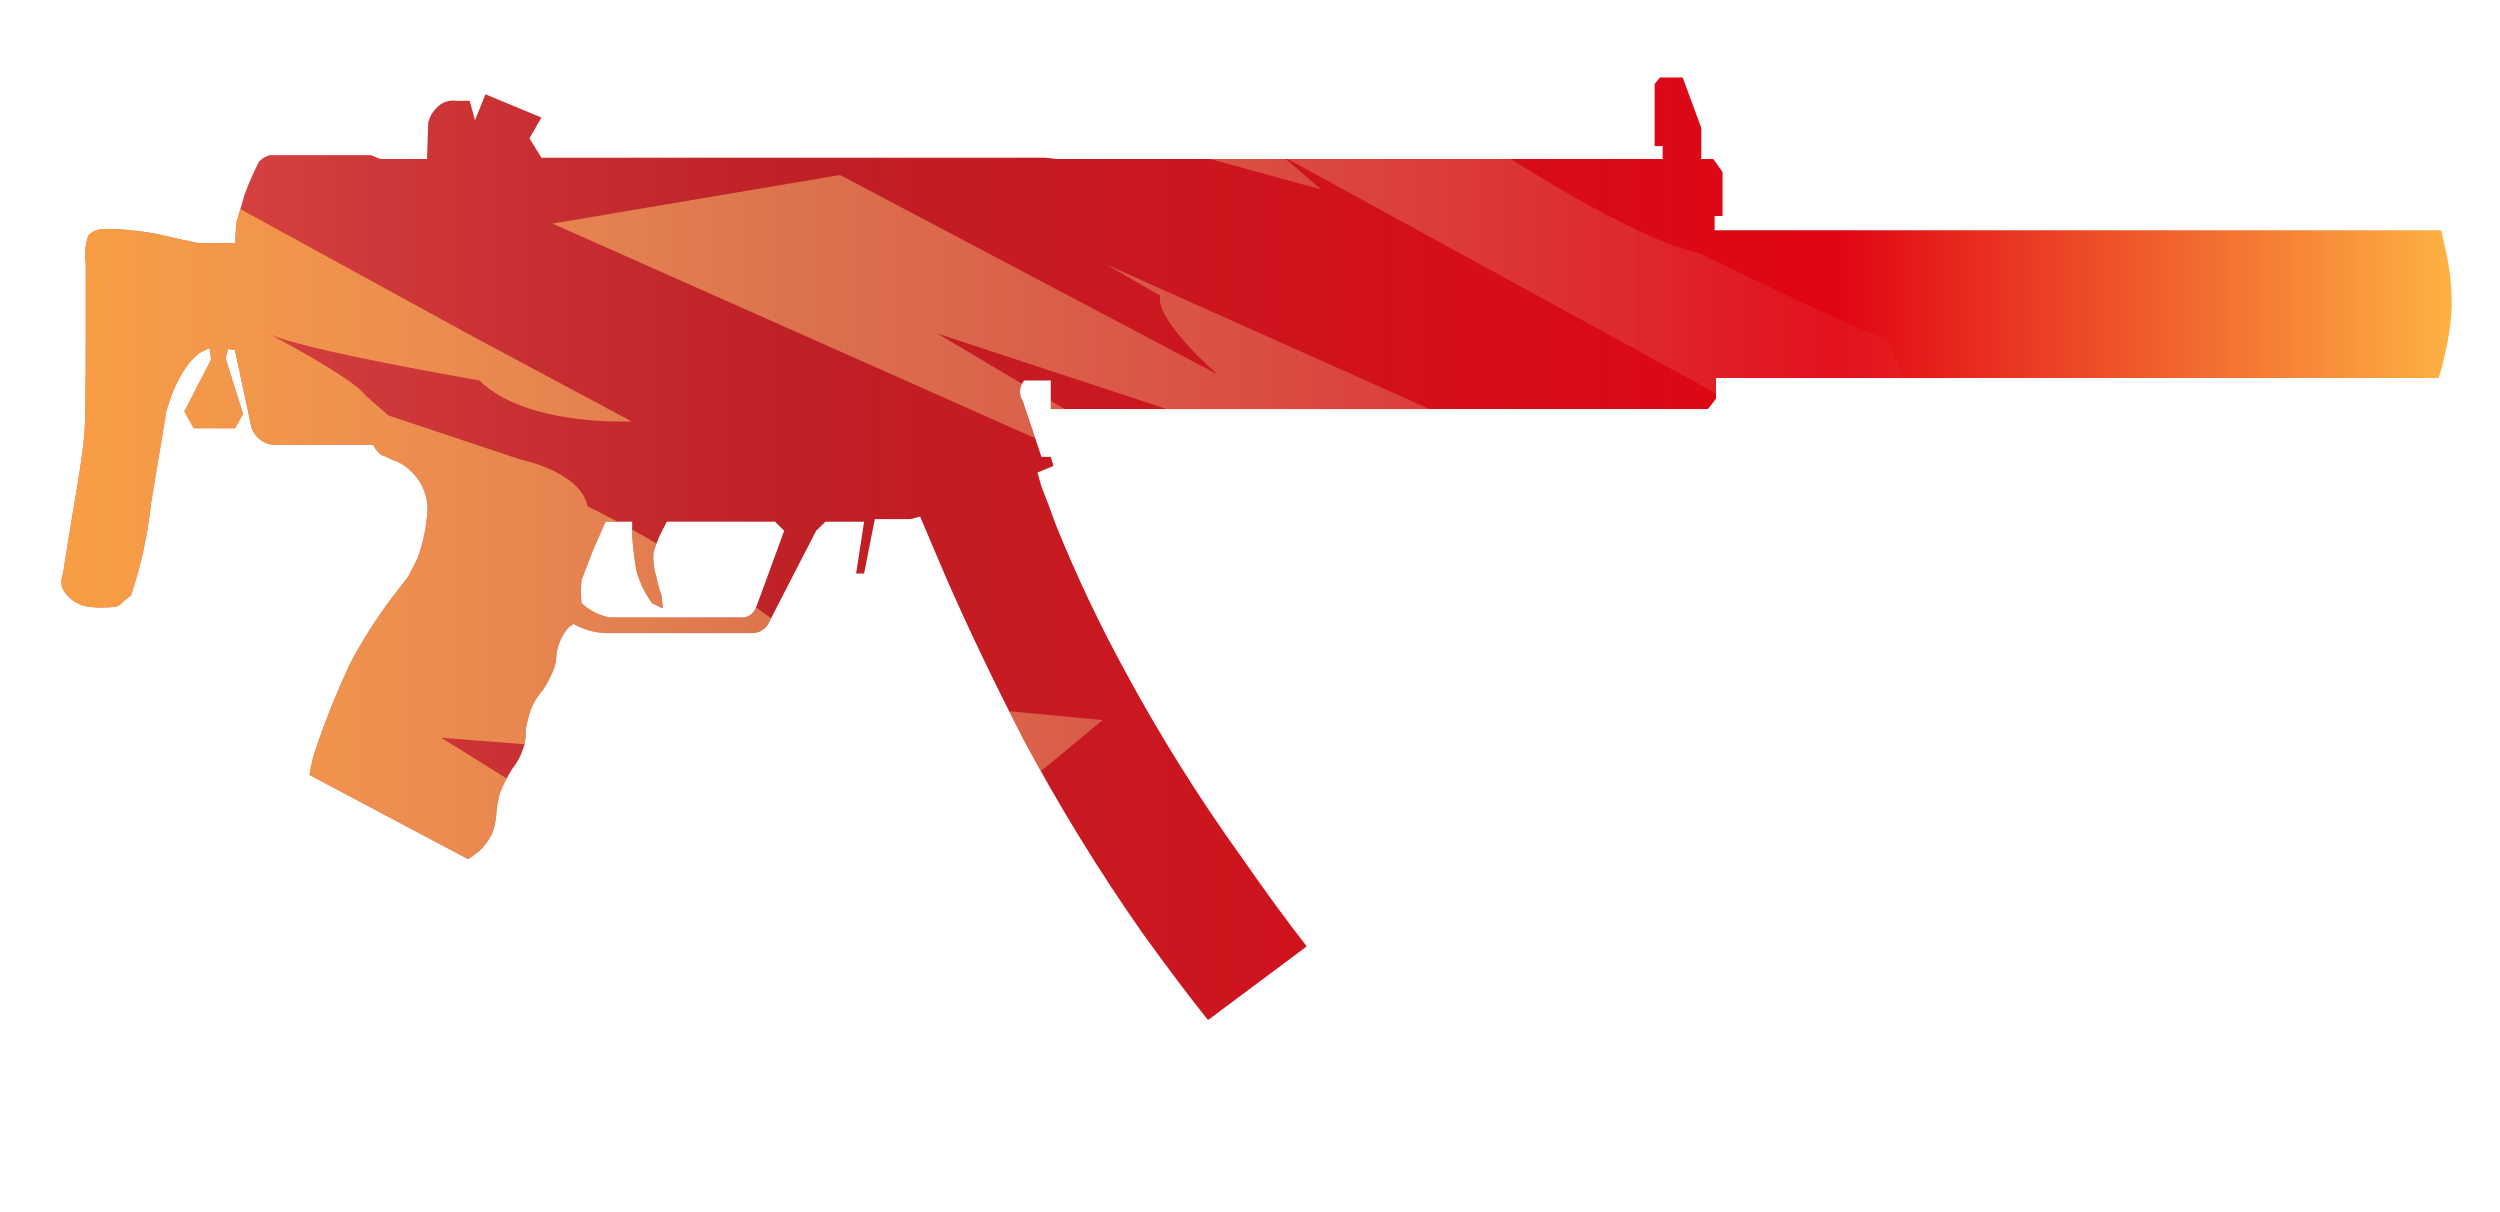 <?xml version="1.0" encoding="utf-8"?>
<!-- Generator: Adobe Illustrator 16.0.0, SVG Export Plug-In . SVG Version: 6.00 Build 0)  -->
<!DOCTYPE svg PUBLIC "-//W3C//DTD SVG 1.1//EN" "http://www.w3.org/Graphics/SVG/1.1/DTD/svg11.dtd">
<svg version="1.1" id="case1" xmlns="http://www.w3.org/2000/svg" xmlns:xlink="http://www.w3.org/1999/xlink" x="0px" y="0px"
	 width="74.25px" height="36px" viewBox="0 0 74.25 36" enable-background="new 0 0 74.25 36" xml:space="preserve">
<linearGradient id="mp5sd_1_" gradientUnits="userSpaceOnUse" x1="258.723" y1="1659.123" x2="329.719" y2="1659.123" gradientTransform="matrix(1 0 0 1 -256.9 -1642.825)">
	<stop  offset="0" style="stop-color:#DC4A49"/>
	<stop  offset="0.301" style="stop-color:#BE2126"/>
	<stop  offset="0.742" style="stop-color:#E10414"/>
	<stop  offset="1" style="stop-color:#FEB243"/>
</linearGradient>
<path id="mp5sd" fill="url(#mp5sd_1_)" d="M72.818,8.995c-0.01,0.506-0.078,1.009-0.201,1.5c-0.043,0.25-0.105,0.494-0.195,0.731
	H50.965v0.615l-0.238,0.308H31.208V11.3h-0.79c-0.149,0.173-0.166,0.424-0.04,0.615l0.554,1.654h0.276l0.08,0.271l-0.475,0.192
	l0.119,0.423c0.133,0.333,0.278,0.718,0.435,1.154c0.602,1.487,1.289,2.939,2.059,4.345c1.03,1.905,2.18,3.741,3.444,5.5
	c0.713,1.026,1.358,1.911,1.94,2.653l-2.932,2.188c-0.554-0.688-1.201-1.551-1.94-2.572c-1.29-1.842-2.466-3.754-3.524-5.729
	c-0.897-1.743-1.676-3.371-2.336-4.884l-0.752-1.769l-0.277,0.077h-1.068l-0.317,1.615h-0.238l0.238-1.538h-1.148l-0.277,0.269
	l-1.386,2.691c-0.085,0.211-0.289,0.35-0.515,0.347h-4.355c-0.333-0.015-0.659-0.106-0.95-0.271l-0.158,0.113
	c-0.21,0.25-0.335,0.563-0.356,0.887c-0.013,0.188-0.067,0.369-0.158,0.535c-0.065,0.148-0.145,0.291-0.238,0.429
	c-0.153,0.17-0.273,0.36-0.356,0.573c-0.075,0.213-0.128,0.436-0.158,0.654c0.013,0.184-0.015,0.364-0.079,0.536
	c-0.069,0.211-0.177,0.406-0.317,0.577c-0.139,0.221-0.258,0.45-0.356,0.689c-0.066,0.227-0.106,0.457-0.119,0.688
	c-0.016,0.188-0.056,0.364-0.119,0.538c-0.098,0.203-0.234,0.39-0.4,0.538c-0.132,0.104-0.238,0.181-0.317,0.229l-4.711-2.5
	c0.048-0.313,0.127-0.625,0.238-0.925c0.275-0.798,0.593-1.579,0.95-2.347c0.366-0.701,0.79-1.37,1.267-2l0.475-0.615l0.277-0.538
	c0.141-0.385,0.233-0.785,0.277-1.192c0.064-0.372-0.006-0.754-0.2-1.077c-0.165-0.262-0.397-0.475-0.673-0.615
	c-0.125-0.036-0.244-0.088-0.356-0.154c-0.08-0.008-0.152-0.05-0.2-0.115c-0.07-0.063-0.125-0.143-0.158-0.231H8.088
	c-0.313-0.038-0.567-0.27-0.634-0.577l-0.475-2.231l-0.2-0.038L6.7,10.637l0.518,1.66L6.98,12.72H5.752l-0.277-0.5l0.792-1.538
	l-0.04-0.346L5.91,10.49c-0.227,0.193-0.416,0.428-0.554,0.692C5.204,11.449,5.085,11.733,5,12.028
	c-0.045,0.097-0.072,0.201-0.079,0.308l-0.435,2.615c-0.1,0.929-0.299,1.844-0.594,2.73c-0.112,0.083-0.218,0.172-0.317,0.269
	c-0.066,0.056-0.151,0.084-0.238,0.078c-0.21,0.025-0.423,0.025-0.633,0c-0.235-0.014-0.459-0.11-0.633-0.27
	c-0.109-0.092-0.191-0.211-0.238-0.346c-0.022-0.13-0.008-0.263,0.04-0.385c0-0.025,0.092-0.602,0.277-1.73
	c0.185-1.051,0.303-1.846,0.356-2.384c0.026-0.333,0.04-1.346,0.04-3.038V7.8c-0.04-0.272-0.013-0.55,0.079-0.808
	C2.751,6.867,2.922,6.797,3.099,6.8C3.63,6.801,4.161,6.852,4.683,6.954C5.105,7.056,5.514,7.146,5.91,7.223h1.069l0.04-0.615
	C7.098,6.352,7.177,6.082,7.257,5.8c0.124-0.342,0.269-0.676,0.435-1c0.086-0.091,0.196-0.158,0.317-0.192h3.009l0.277,0.115h1.386
	l0.037-1.077c0.052-0.216,0.178-0.406,0.356-0.538c0.138-0.098,0.308-0.139,0.475-0.115h0.4l0.158,0.577l0.311-0.77l1.663,0.692
	l-0.356,0.615l0.356,0.577H31.05l0.317,0.038h18.014V4.339h-0.238V2.493L49.301,2.3h0.674l0.553,1.5v0.923h0.357l0.275,0.385v1.307
	h-0.236v0.423h21.578L72.66,7.53C72.76,8.012,72.813,8.502,72.818,8.995z M23.29,15.763l-0.272-0.269h-3.212L19.648,15.8
	c-0.102,0.196-0.182,0.402-0.238,0.615c-0.021,0.233,0.006,0.469,0.079,0.692c0.036,0.196,0.089,0.39,0.158,0.577l0.039,0.385
	l-0.317-0.154c-0.221-0.3-0.383-0.639-0.475-1c-0.052-0.308-0.093-0.641-0.119-1v-0.421h-0.79L17.629,16.3
	c-0.211,0.539-0.33,0.846-0.356,0.923c-0.026,0.23-0.026,0.462,0,0.692c0.232,0.215,0.52,0.362,0.831,0.423h4
	c0.165-0.031,0.301-0.148,0.356-0.307L23.29,15.763z"/>
<g>
	<defs>
		<path id="SVGID_1_" d="M72.818,8.995c-0.01,0.506-0.078,1.009-0.201,1.5c-0.043,0.25-0.105,0.494-0.195,0.731H50.965v0.615
			l-0.238,0.308H31.208V11.3h-0.79c-0.149,0.173-0.166,0.424-0.04,0.615l0.554,1.654h0.276l0.08,0.271l-0.475,0.192l0.119,0.423
			c0.133,0.333,0.278,0.718,0.435,1.154c0.602,1.487,1.289,2.939,2.059,4.345c1.03,1.905,2.18,3.741,3.443,5.5
			c0.714,1.026,1.359,1.911,1.939,2.653l-2.931,2.188c-0.554-0.688-1.201-1.551-1.94-2.572c-1.29-1.842-2.466-3.754-3.524-5.729
			c-0.897-1.743-1.676-3.371-2.336-4.884l-0.751-1.769l-0.277,0.077h-1.068l-0.317,1.615h-0.238l0.238-1.538h-1.148l-0.277,0.269
			l-1.386,2.691c-0.085,0.211-0.289,0.35-0.515,0.347h-4.355c-0.333-0.015-0.659-0.106-0.95-0.271l-0.158,0.113
			c-0.21,0.25-0.335,0.563-0.356,0.887c-0.013,0.188-0.067,0.369-0.158,0.535c-0.065,0.148-0.145,0.291-0.238,0.429
			c-0.153,0.17-0.273,0.36-0.356,0.573c-0.075,0.213-0.128,0.436-0.158,0.654c0.013,0.184-0.015,0.364-0.079,0.536
			c-0.069,0.211-0.177,0.406-0.317,0.577c-0.139,0.221-0.258,0.45-0.356,0.689c-0.066,0.227-0.106,0.457-0.119,0.688
			c-0.016,0.188-0.056,0.364-0.119,0.538c-0.098,0.203-0.234,0.39-0.4,0.538c-0.132,0.104-0.238,0.181-0.317,0.229l-4.711-2.5
			c0.048-0.313,0.127-0.625,0.238-0.925c0.275-0.798,0.593-1.579,0.95-2.347c0.366-0.701,0.79-1.37,1.267-2l0.475-0.615l0.277-0.538
			c0.141-0.385,0.233-0.785,0.277-1.192c0.064-0.372-0.006-0.754-0.2-1.077c-0.165-0.262-0.397-0.475-0.673-0.615
			c-0.125-0.036-0.244-0.088-0.356-0.154c-0.08-0.008-0.152-0.05-0.2-0.115c-0.07-0.063-0.125-0.143-0.158-0.231H8.088
			c-0.313-0.038-0.567-0.27-0.634-0.577l-0.475-2.231l-0.2-0.038L6.7,10.637l0.518,1.66L6.98,12.72H5.752l-0.277-0.5l0.792-1.538
			l-0.04-0.346L5.91,10.49c-0.227,0.193-0.416,0.428-0.554,0.692C5.204,11.449,5.085,11.733,5,12.028
			c-0.045,0.097-0.072,0.201-0.079,0.308l-0.435,2.615c-0.1,0.929-0.299,1.844-0.594,2.729c-0.112,0.084-0.218,0.172-0.317,0.27
			c-0.066,0.056-0.151,0.084-0.238,0.078c-0.21,0.025-0.423,0.025-0.633,0c-0.235-0.014-0.459-0.11-0.633-0.27
			c-0.109-0.093-0.191-0.212-0.238-0.347c-0.022-0.13-0.008-0.263,0.04-0.385c0-0.025,0.092-0.602,0.277-1.73
			c0.185-1.051,0.303-1.846,0.356-2.384c0.026-0.333,0.04-1.346,0.04-3.038V7.8c-0.04-0.272-0.013-0.55,0.079-0.808
			C2.751,6.867,2.922,6.797,3.099,6.8C3.63,6.801,4.161,6.852,4.683,6.954C5.105,7.056,5.514,7.146,5.91,7.223h1.069l0.04-0.615
			C7.098,6.352,7.177,6.082,7.257,5.8c0.124-0.342,0.269-0.676,0.435-1c0.086-0.091,0.196-0.158,0.317-0.192h3.009l0.277,0.115
			h1.386l0.037-1.077c0.052-0.216,0.178-0.406,0.356-0.538c0.138-0.098,0.308-0.139,0.475-0.115h0.4l0.158,0.577l0.311-0.77
			l1.663,0.692l-0.356,0.615l0.356,0.577H31.05l0.317,0.038h18.014V4.339h-0.238V2.493L49.301,2.3h0.674l0.553,1.5v0.923h0.357
			l0.275,0.385v1.307h-0.236v0.423h21.578L72.66,7.53C72.76,8.012,72.813,8.502,72.818,8.995z M23.29,15.763l-0.272-0.269h-3.212
			L19.648,15.8c-0.102,0.196-0.182,0.402-0.238,0.615c-0.021,0.233,0.006,0.469,0.079,0.692c0.036,0.196,0.089,0.39,0.158,0.577
			l0.039,0.385l-0.317-0.153c-0.221-0.3-0.383-0.639-0.475-1c-0.052-0.308-0.093-0.641-0.119-1v-0.421h-0.79L17.629,16.3
			c-0.211,0.539-0.33,0.846-0.356,0.923c-0.026,0.23-0.026,0.462,0,0.692c0.232,0.215,0.52,0.362,0.831,0.423h4
			c0.165-0.031,0.301-0.148,0.356-0.307L23.29,15.763z"/>
	</defs>
	<clipPath id="SVGID_2_">
		<use xlink:href="#SVGID_1_"  overflow="visible"/>
	</clipPath>
	<g clip-path="url(#SVGID_2_)">
		<g>
			
				<linearGradient id="SVGID_3_" gradientUnits="userSpaceOnUse" x1="-829.288" y1="8.054" x2="-768.252" y2="8.054" gradientTransform="matrix(-1 0 0 -1 -770.528 19.34)">
				<stop  offset="0" style="stop-color:#F2E2C8;stop-opacity:0"/>
				<stop  offset="0.919" style="stop-color:#FEB243;stop-opacity:0.8"/>
			</linearGradient>
			<path fill="url(#SVGID_3_)" d="M32.867,7.859l1.59,0.924c-0.154,0.737,1.71,2.34,1.71,2.34L24.95,5.197l-8.537,1.444
				l23.642,10.513l-12.219-7.25l15.817,5.209l6.834,4.584l2.037-4.405l-2.982,0.026L32.867,7.859z M17.452,15.039
				c-0.207-1.035-2-1.394-2-1.394l-3.915-1.305l-0.695-0.608C10.503,11.236,7.97,9.906,7.97,9.906
				c0.84,0.457,6.264,1.392,6.264,1.392c1.397,1.379,4.522,1.217,4.522,1.217l-4.872-2.608L6.579,5.904L5.621,5.818L5.335,3.716
				L3.681,3.385l-5.957,8.936L4.25,26.802l16.309-0.252l-7.457-4.64l5.568,0.436l7.844,4.204l6.236-5.165l-7.083-0.666
				C22.314,17.354,17.452,15.039,17.452,15.039z M39.244,5.629l-1.158-0.992L58.76,15.947l-2.74-5.875
				c-0.504-0.105-5.627-2.578-5.627-2.578c-1.809-0.362-5.734-2.906-5.734-2.906h-6.629L27.738-4.229l-1.957,3.134l8.292,5.303
				L39.244,5.629z"/>
		</g>
	</g>
</g>
</svg>
